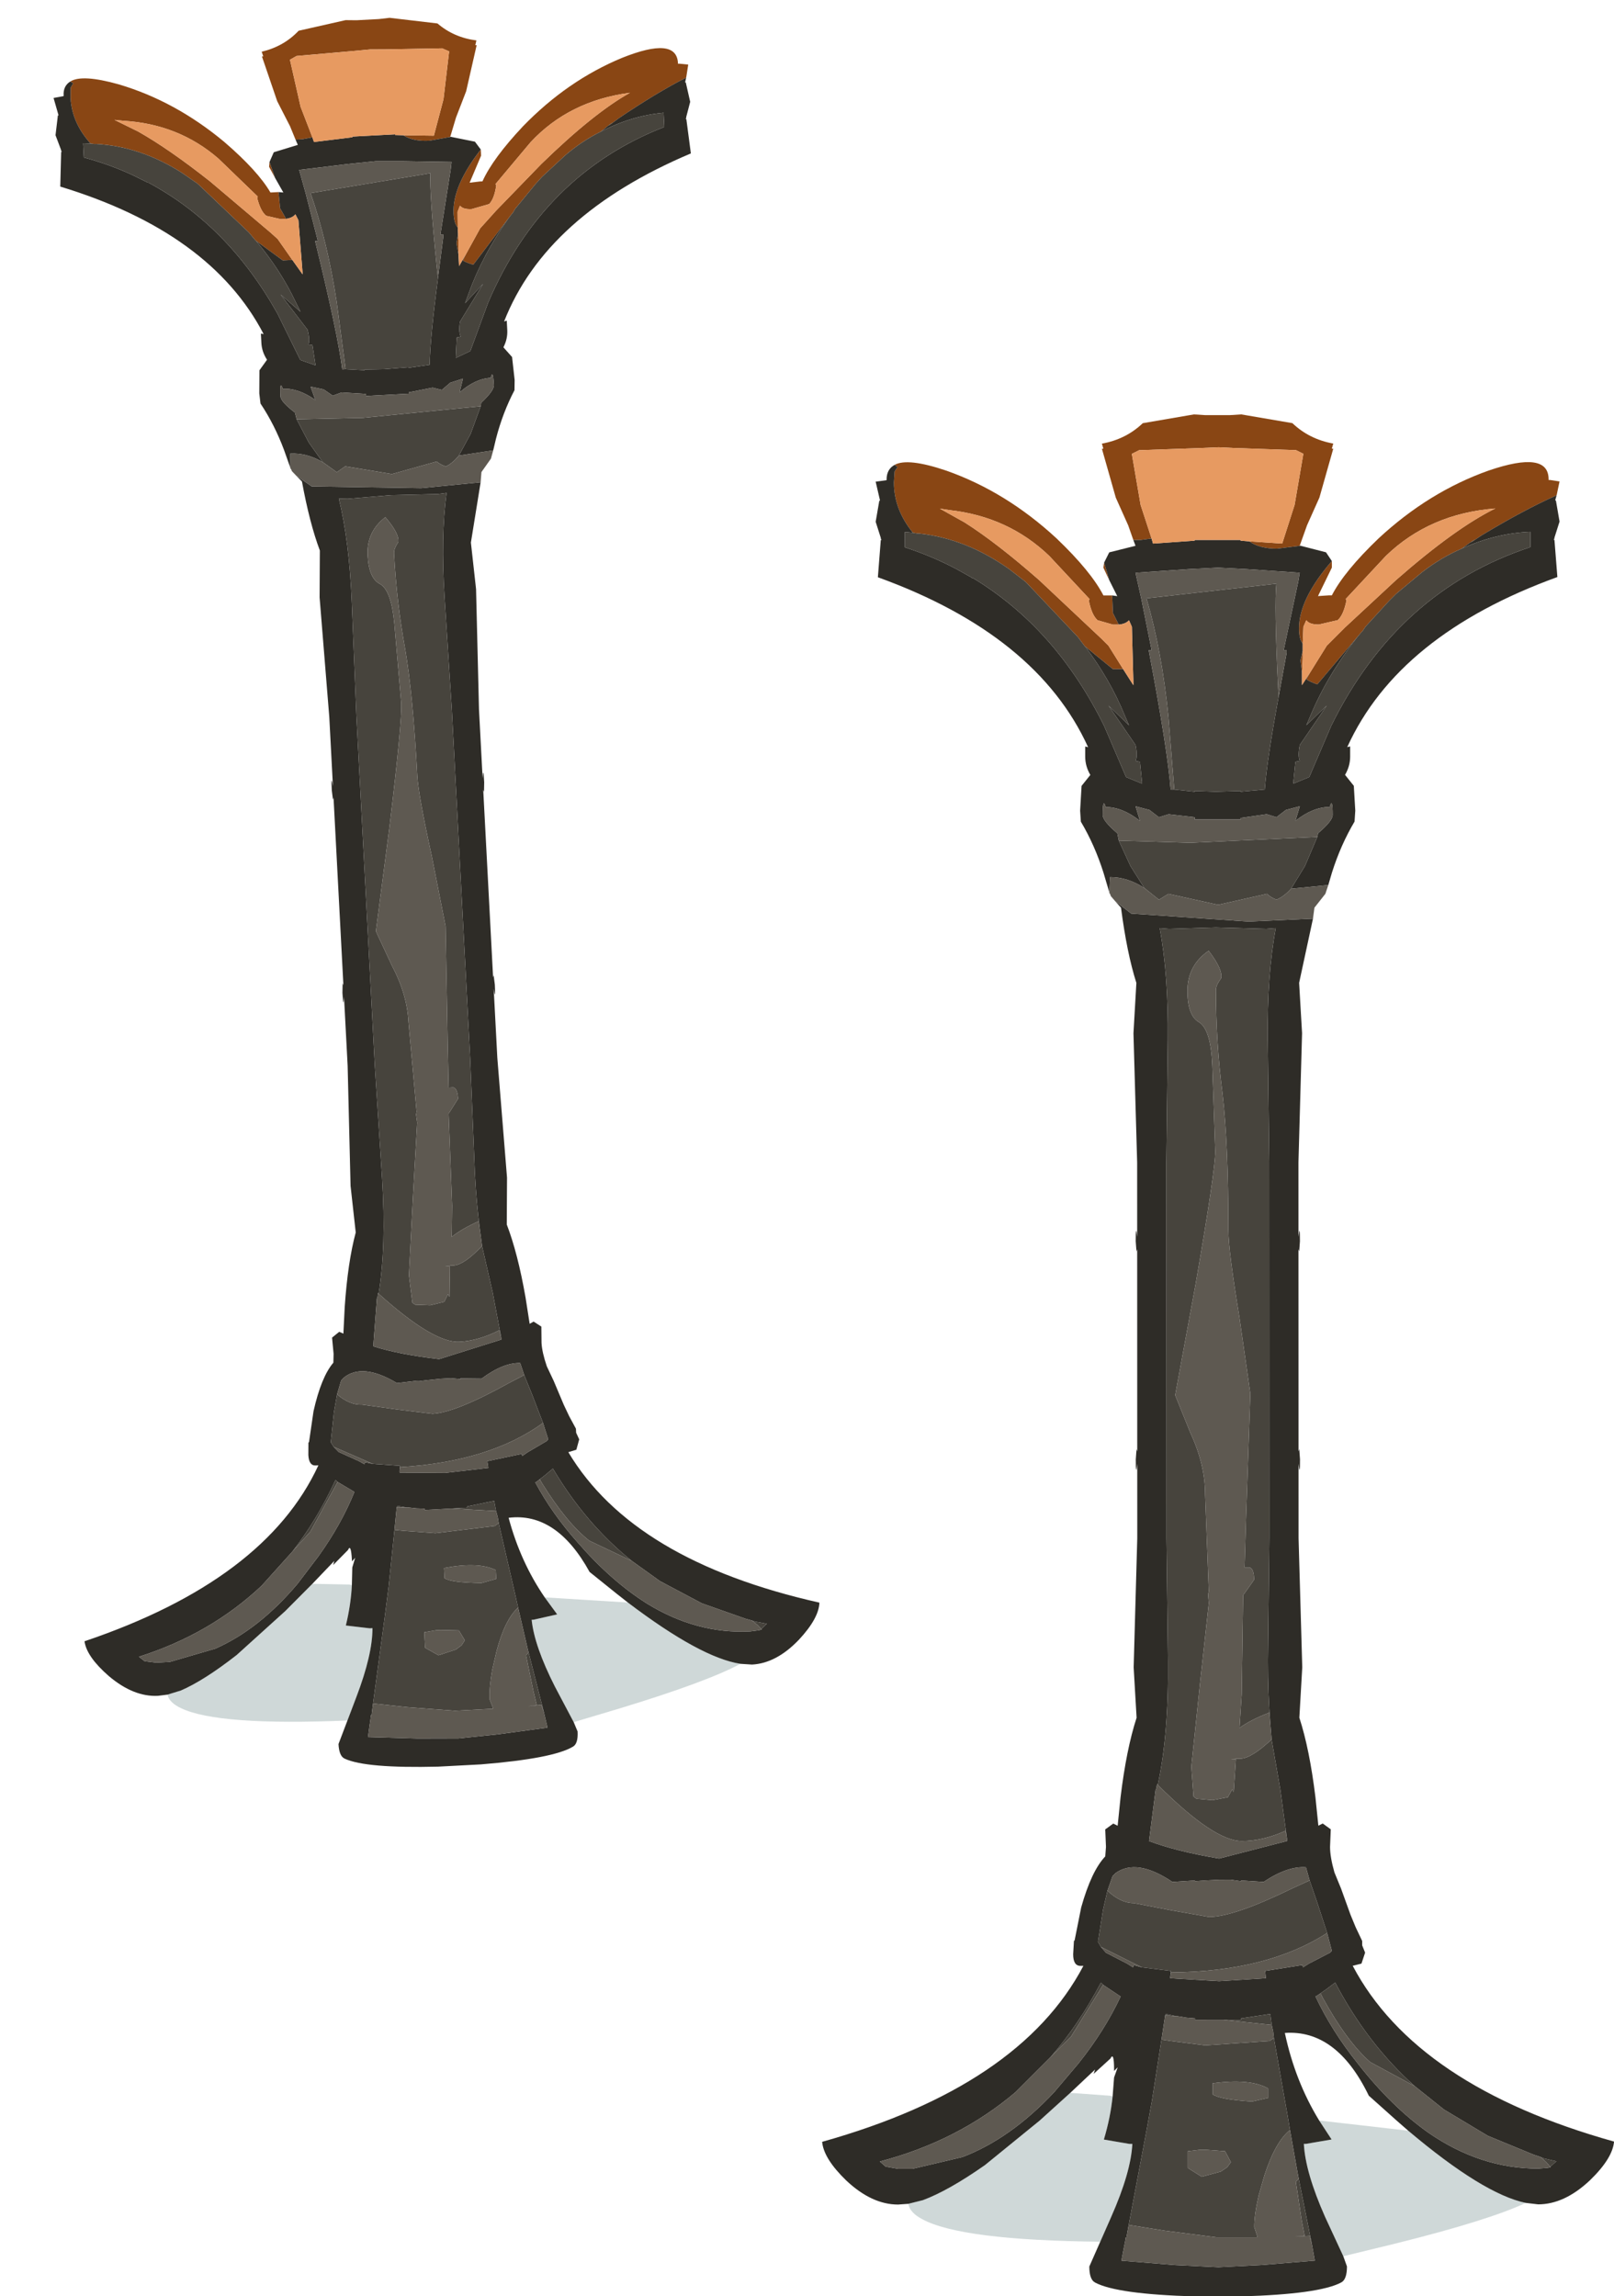 <?xml version="1.0" encoding="UTF-8" standalone="no"?>
<svg xmlns:ffdec="https://www.free-decompiler.com/flash" xmlns:xlink="http://www.w3.org/1999/xlink" ffdec:objectType="frame" height="312.6px" width="219.7px" xmlns="http://www.w3.org/2000/svg">
  <g transform="matrix(1.0, 0.0, 0.0, 1.0, 116.2, 306.85)">
    <use ffdec:characterId="2258" height="128.95" transform="matrix(1.844, -0.097, 0.097, 1.844, -116.178, -301.635)" width="54.25" xlink:href="#sprite0"/>
    <use ffdec:characterId="2258" height="128.95" transform="matrix(1.987, -6.0E-4, 6.0E-4, 1.987, -4.359, -250.413)" width="54.25" xlink:href="#sprite0"/>
  </g>
  <defs>
    <g id="sprite0" transform="matrix(1.0, 0.0, 0.0, 1.0, 25.7, 87.5)">
      <use ffdec:characterId="2257" height="128.95" transform="matrix(1.0, 0.0, 0.0, 1.0, -25.7, -87.5)" width="54.25" xlink:href="#shape0"/>
    </g>
    <g id="shape0" transform="matrix(1.0, 0.0, 0.0, 1.0, 25.7, 87.5)">
      <path d="M9.25 -77.45 L9.25 -77.0 8.3 -75.05 9.05 -75.1 9.25 -75.1 Q10.1 -76.75 12.45 -79.0 15.9 -82.2 20.0 -83.65 24.1 -85.05 24.1 -83.05 L24.1 -83.0 24.2 -83.0 24.85 -82.9 24.65 -81.95 Q22.4 -80.95 19.5 -79.2 L18.75 -78.7 19.05 -78.95 18.15 -78.3 Q16.75 -77.7 15.45 -76.7 L13.65 -75.2 13.3 -74.85 13.15 -74.7 11.55 -72.95 11.35 -72.65 11.25 -72.55 8.25 -69.0 Q7.7 -69.2 7.5 -69.35 L7.75 -69.8 8.9 -71.65 10.15 -72.9 13.65 -76.15 Q17.7 -79.7 20.45 -81.05 15.95 -80.7 12.95 -77.8 L10.2 -74.85 10.25 -74.75 Q10.05 -73.75 9.65 -73.4 L8.35 -73.1 Q7.7 -73.1 7.5 -73.4 L7.3 -72.95 7.25 -71.8 Q7.0 -72.1 7.0 -72.85 7.0 -74.85 9.25 -77.45 M-20.7 -84.05 Q-19.8 -84.55 -17.15 -83.65 -13.05 -82.2 -9.6 -79.0 -7.25 -76.75 -6.4 -75.1 L-6.2 -75.1 -5.8 -75.1 -5.75 -73.9 -5.35 -73.1 -5.5 -73.1 -5.75 -73.1 -6.8 -73.4 Q-7.2 -73.75 -7.4 -74.75 L-7.35 -74.85 -10.1 -77.8 Q-12.9 -80.5 -16.95 -80.95 L-17.6 -81.05 -15.9 -80.1 Q-13.7 -78.7 -10.8 -76.15 L-6.55 -72.15 -6.05 -71.65 -5.05 -70.05 -5.1 -70.05 -5.75 -70.05 -7.65 -71.6 -7.7 -71.65 -8.15 -72.25 -11.6 -75.9 -11.75 -76.05 -12.85 -76.9 Q-15.8 -79.0 -19.05 -79.35 L-19.15 -79.35 -19.45 -79.4 Q-20.75 -81.0 -20.75 -82.85 L-20.7 -83.6 -20.5 -83.9 -20.7 -84.05 M-6.0 -76.15 L-6.4 -77.0 -6.35 -77.35 -6.0 -76.15 M-4.35 -78.9 L-4.7 -79.9 -5.55 -81.8 -6.5 -85.15 -6.4 -85.15 -6.5 -85.5 Q-4.85 -85.8 -3.7 -86.9 L-0.2 -87.5 0.6 -87.45 2.25 -87.45 3.05 -87.5 6.55 -86.9 Q7.7 -85.8 9.35 -85.5 L9.25 -85.15 9.35 -85.15 8.4 -81.8 7.55 -79.9 7.05 -78.5 7.1 -78.5 5.5 -78.3 Q4.3 -78.3 3.6 -78.8 L5.85 -78.65 6.7 -81.3 7.3 -84.8 6.8 -85.05 2.5 -85.2 1.5 -85.25 0.35 -85.2 -3.95 -85.05 -4.45 -84.8 -3.85 -81.3 -3.1 -79.0 -3.85 -78.9 -4.35 -78.9 M7.25 -71.3 L7.25 -70.75 7.2 -69.8 7.1 -70.65 7.25 -71.3" fill="#894614" fill-rule="evenodd" stroke="none"/>
      <path d="M24.65 -81.95 L24.55 -81.6 24.6 -81.6 24.85 -80.15 24.5 -79.05 24.5 -79.0 24.45 -78.9 24.5 -78.9 24.7 -76.35 Q13.8 -72.4 10.3 -64.7 L10.5 -64.75 10.5 -64.05 Q10.5 -63.4 10.15 -62.8 L10.75 -62.05 10.85 -60.35 10.8 -59.6 Q9.85 -58.0 9.25 -56.1 L9.0 -55.25 6.45 -55.0 7.4 -56.55 8.25 -58.55 8.3 -58.8 Q9.3 -59.65 9.3 -60.05 9.3 -61.3 9.1 -60.6 7.95 -60.6 6.75 -59.65 L7.05 -60.65 6.1 -60.4 5.45 -59.9 4.8 -60.1 4.75 -60.1 3.0 -59.85 3.0 -59.75 1.5 -59.75 -0.15 -59.75 -0.15 -59.9 -1.9 -60.1 -1.95 -60.1 -2.6 -59.9 -3.25 -60.4 -4.2 -60.65 -3.9 -59.65 Q-5.1 -60.6 -6.25 -60.6 -6.45 -61.3 -6.45 -60.05 -6.45 -59.65 -5.45 -58.8 L-5.35 -58.3 -4.55 -56.55 -3.6 -55.05 Q-4.75 -55.8 -5.95 -55.8 L-6.0 -54.75 -6.4 -56.1 Q-7.0 -58.0 -7.95 -59.6 L-8.0 -60.35 -7.9 -62.05 -7.3 -62.8 Q-7.65 -63.4 -7.65 -64.05 L-7.65 -64.75 -7.45 -64.7 Q-10.95 -72.4 -21.85 -76.35 L-21.65 -78.9 -21.6 -78.9 -21.65 -79.0 -21.65 -79.05 -22.0 -80.15 -21.75 -81.6 -21.7 -81.6 -22.0 -82.9 -21.25 -83.0 -21.25 -83.05 Q-21.25 -83.75 -20.7 -84.05 L-20.5 -83.9 -20.7 -83.6 -20.75 -82.85 Q-20.75 -81.0 -19.45 -79.4 L-20.0 -79.45 -20.0 -78.4 Q-18.15 -77.8 -16.45 -76.9 L-15.65 -76.45 -15.55 -76.4 -15.4 -76.3 -15.35 -76.3 Q-9.65 -72.85 -6.35 -66.15 L-4.85 -62.65 -3.75 -62.2 -3.9 -63.7 -4.2 -63.75 Q-4.05 -64.1 -4.2 -64.85 L-6.05 -67.55 -4.65 -66.2 -4.95 -66.9 Q-5.95 -69.35 -7.65 -71.6 L-5.75 -70.05 -5.1 -70.05 -5.05 -70.05 -4.35 -68.95 -4.35 -69.2 -4.45 -72.95 -4.65 -73.4 Q-4.85 -73.15 -5.35 -73.1 L-5.75 -73.9 -5.8 -75.1 -5.45 -75.05 -6.0 -76.15 -6.35 -77.35 -6.0 -78.05 -4.2 -78.5 -4.35 -78.9 -3.85 -78.9 -3.1 -79.0 -3.0 -78.65 -0.15 -78.85 -0.15 -78.9 1.45 -78.9 3.0 -78.9 3.0 -78.85 3.6 -78.8 Q4.3 -78.3 5.5 -78.3 L7.1 -78.5 8.85 -78.05 9.25 -77.45 Q7.0 -74.85 7.0 -72.85 7.0 -72.1 7.25 -71.8 L7.25 -71.3 7.1 -70.65 7.2 -69.8 7.2 -69.2 7.2 -68.95 7.75 -69.8 7.5 -69.35 Q7.7 -69.2 8.25 -69.0 L11.25 -72.55 11.0 -72.25 Q8.95 -69.65 7.8 -66.9 L7.5 -66.2 8.9 -67.55 7.05 -64.85 Q6.9 -64.1 7.05 -63.75 L6.75 -63.7 6.6 -62.2 7.7 -62.65 9.2 -66.15 Q13.75 -75.4 22.85 -78.4 L22.85 -79.45 Q20.45 -79.35 18.15 -78.3 L19.05 -78.95 18.75 -78.7 19.5 -79.2 Q22.4 -80.95 24.65 -81.95 M7.95 -52.95 L7.0 -48.55 7.2 -45.1 6.95 -36.25 6.95 -31.15 Q7.05 -32.1 7.05 -30.85 L7.0 -30.15 6.95 -30.3 6.95 -16.45 7.0 -16.6 7.05 -15.9 Q7.05 -14.65 6.95 -15.6 L6.95 -10.5 7.2 -1.65 7.0 1.8 Q7.7 3.95 8.1 7.25 L8.3 9.2 8.6 9.05 9.15 9.45 9.1 10.65 Q9.1 11.35 9.4 12.4 L9.85 13.5 10.5 15.3 10.85 16.15 11.3 17.1 11.3 17.4 11.5 17.9 11.25 18.65 10.65 18.8 Q15.0 27.05 28.55 30.85 28.45 32.0 26.9 33.5 25.15 35.15 23.35 35.15 L22.5 35.05 Q19.6 34.45 14.45 30.1 L13.65 29.4 11.75 27.7 Q9.55 23.15 6.0 23.4 6.7 26.7 8.35 29.4 L9.2 30.7 7.45 31.0 7.3 31.0 Q7.4 32.95 8.75 36.0 L10.0 38.7 10.25 39.4 Q10.25 40.3 9.85 40.5 8.35 41.3 3.0 41.45 L2.05 41.45 1.9 41.45 0.95 41.45 0.8 41.45 -0.15 41.45 Q-5.5 41.3 -7.0 40.5 -7.4 40.3 -7.4 39.4 L-6.65 37.7 -6.45 37.25 -5.9 36.0 Q-4.55 32.95 -4.45 31.0 L-4.6 31.0 -4.65 31.0 -6.4 30.7 Q-5.95 29.2 -5.8 27.75 L-5.7 26.45 -5.45 25.75 -5.7 26.0 -5.7 25.9 Q-5.7 24.65 -5.95 25.15 L-7.1 26.2 -7.0 25.9 -8.7 27.5 -10.8 29.4 -14.55 32.45 Q-17.05 34.2 -18.8 34.85 L-19.8 35.1 -20.5 35.15 Q-22.3 35.15 -24.05 33.5 -25.6 32.0 -25.7 30.85 -12.15 27.05 -7.8 18.8 L-8.0 18.8 Q-8.5 18.8 -8.5 18.0 L-8.45 17.15 -8.45 17.1 -8.4 17.05 -7.95 14.8 Q-7.25 12.3 -6.3 11.3 L-6.25 10.65 -6.3 9.45 -5.75 9.05 -5.45 9.2 -5.25 7.25 Q-4.85 3.95 -4.15 1.8 L-4.35 -1.65 -4.1 -10.5 -4.1 -15.6 Q-4.2 -14.65 -4.2 -15.9 L-4.15 -16.6 -4.1 -16.45 -4.1 -30.3 -4.15 -30.15 -4.2 -30.85 Q-4.2 -32.1 -4.1 -31.15 L-4.1 -36.25 -4.35 -45.1 -4.15 -48.55 Q-4.8 -50.6 -5.2 -53.7 L-5.6 -54.15 -4.5 -53.3 3.55 -52.75 7.95 -52.95 M5.6 -68.15 L6.15 -71.15 6.15 -71.35 5.95 -71.35 6.95 -76.05 7.05 -76.65 3.4 -76.9 1.45 -77.0 -0.55 -76.9 -4.2 -76.65 -3.8 -74.85 -3.1 -71.35 -3.3 -71.35 Q-2.0 -64.5 -1.8 -61.8 L-1.55 -61.8 -0.15 -61.65 -0.15 -61.7 1.3 -61.65 3.0 -61.7 3.0 -61.65 4.65 -61.8 Q4.8 -63.8 5.6 -68.15 M5.0 2.05 Q4.85 0.15 4.85 -2.1 L4.95 -10.5 4.95 -36.25 4.85 -44.65 Q4.8 -49.1 5.4 -52.3 L4.75 -52.25 1.3 -52.35 -1.9 -52.25 -2.55 -52.3 Q-1.95 -49.1 -2.0 -44.65 L-2.1 -36.25 -2.1 -10.5 -2.0 -2.1 Q-1.95 2.95 -2.7 6.4 L-2.75 6.35 -2.8 6.65 -2.85 6.75 -3.3 10.25 Q-1.45 10.95 1.5 11.45 L6.15 10.25 6.15 10.1 5.7 6.75 5.1 3.3 5.0 2.05 M-6.15 13.65 L-6.45 14.95 -6.8 17.15 -6.6 17.5 -6.25 17.9 -4.8 18.65 -4.4 18.9 -4.35 18.75 -3.8 18.9 -1.8 19.15 -1.85 19.55 -1.85 19.65 1.5 19.85 4.7 19.65 4.65 19.15 7.2 18.75 7.25 18.9 7.65 18.65 9.1 17.9 9.2 17.8 9.2 17.7 8.9 16.55 8.2 14.4 7.7 12.95 7.45 12.05 Q6.2 11.95 4.55 13.05 L3.0 12.95 3.0 13.0 2.3 12.9 1.55 12.9 0.55 12.95 -0.15 13.0 -0.15 12.95 -1.7 13.05 Q-4.15 11.4 -5.6 12.45 L-5.8 12.65 -6.15 13.65 M1.8 22.5 L1.45 22.5 1.05 22.5 -0.15 22.5 -0.15 22.4 -0.75 22.35 -1.35 22.25 -1.45 22.25 -2.15 22.1 -2.2 22.2 -2.45 23.85 -3.1 28.0 -3.5 30.2 -4.7 36.55 -4.8 37.1 -4.85 37.4 -4.9 37.4 -4.95 37.7 -5.05 38.2 -5.2 39.0 -1.55 39.3 1.45 39.45 4.4 39.3 8.05 39.0 7.85 37.9 6.95 33.4 6.9 33.15 6.75 32.3 6.35 30.05 6.2 29.15 5.25 23.75 5.2 23.3 5.1 22.85 5.0 22.1 3.0 22.4 3.0 22.5 1.8 22.5 M14.9 27.05 Q11.65 24.15 9.45 19.95 L8.85 20.4 8.35 20.75 8.2 20.85 8.1 20.9 Q9.2 23.25 11.0 25.5 13.3 28.45 15.85 30.25 19.4 32.7 23.35 32.7 L24.0 32.65 24.2 32.6 24.2 32.55 24.6 32.2 23.75 32.0 23.5 31.9 23.05 31.75 19.9 30.45 16.9 28.65 14.9 27.05 M-10.05 25.05 L-12.45 27.45 Q-16.4 30.8 -21.75 32.2 L-21.35 32.55 -20.5 32.7 -19.5 32.7 -16.1 31.9 Q-12.8 30.65 -9.8 27.45 L-8.15 25.5 Q-6.35 23.25 -5.25 20.9 L-6.0 20.4 -6.45 20.1 -6.6 19.95 Q-8.1 22.8 -10.05 25.05" fill="#2e2c27" fill-rule="evenodd" stroke="none"/>
      <path d="M11.25 -72.55 L11.35 -72.65 11.55 -72.95 13.15 -74.7 13.3 -74.85 13.65 -75.2 15.45 -76.7 Q16.75 -77.7 18.15 -78.3 20.45 -79.35 22.85 -79.45 L22.85 -78.4 Q13.75 -75.4 9.2 -66.15 L7.7 -62.65 6.6 -62.2 6.75 -63.7 7.05 -63.75 Q6.9 -64.1 7.05 -64.85 L8.9 -67.55 7.5 -66.2 7.8 -66.9 Q8.95 -69.65 11.0 -72.25 L11.25 -72.55 M5.6 -68.15 Q4.8 -63.8 4.65 -61.8 L3.0 -61.65 3.0 -61.7 1.3 -61.65 -0.15 -61.7 -0.15 -61.65 -1.55 -61.8 -1.95 -66.8 Q-2.4 -71.3 -3.45 -74.9 L5.45 -75.9 Q5.3 -74.45 5.55 -69.1 L5.6 -68.15 M-5.35 -58.3 L-0.45 -58.15 8.25 -58.55 7.4 -56.55 6.45 -55.0 Q5.95 -54.45 5.45 -54.25 5.05 -54.4 4.8 -54.65 L1.45 -53.9 -1.95 -54.65 -2.6 -54.25 -3.6 -55.05 -4.55 -56.55 -5.35 -58.3 M-2.7 6.4 Q-1.95 2.95 -2.0 -2.1 L-2.1 -10.5 -2.1 -36.25 -2.0 -44.65 Q-1.95 -49.1 -2.55 -52.3 L-1.9 -52.25 1.3 -52.35 4.75 -52.25 5.4 -52.3 Q4.8 -49.1 4.85 -44.65 L4.95 -36.25 4.95 -10.5 4.85 -2.1 Q4.85 0.15 5.0 2.05 L4.95 1.45 Q3.65 1.95 2.9 2.5 L3.05 0.2 3.15 -6.6 3.3 -6.8 3.9 -7.65 Q3.9 -8.4 3.6 -8.5 L3.25 -8.5 3.35 -11.75 3.65 -20.4 2.9 -25.65 Q2.15 -30.2 2.15 -31.6 2.15 -37.5 1.75 -40.95 1.3 -44.45 1.3 -48.05 1.3 -48.4 1.65 -48.85 1.8 -49.45 0.8 -50.75 -0.65 -49.75 -0.65 -48.0 -0.65 -46.3 0.15 -45.85 0.95 -45.35 1.05 -42.9 L1.25 -37.0 Q1.25 -35.65 -0.1 -27.9 L-1.5 -20.3 -0.45 -17.7 Q0.55 -15.55 0.55 -13.5 L0.8 -6.85 0.75 -6.65 0.8 -6.05 0.2 -0.6 -0.4 5.15 -0.25 7.2 -0.05 7.35 1.05 7.45 2.1 7.25 2.4 6.7 2.5 6.9 2.55 6.15 2.65 4.65 2.3 4.65 2.8 4.6 Q3.5 4.7 4.75 3.6 L5.1 3.3 5.7 6.75 6.15 10.1 6.05 9.55 Q4.5 10.25 3.05 10.25 1.15 10.25 -2.7 6.4 M-6.15 13.65 Q-5.25 14.5 -4.35 14.5 L-1.75 15.0 0.8 15.45 Q2.5 15.45 6.5 13.5 L7.7 12.95 8.2 14.4 8.9 16.55 Q4.8 19.2 -1.8 19.25 L-1.85 19.55 -1.8 19.15 -3.8 18.9 -6.6 17.5 -6.8 17.15 -6.45 14.95 -6.15 13.65 M1.8 22.5 L3.0 22.5 3.0 22.4 5.0 22.1 5.1 22.85 1.8 22.5 M5.25 23.75 L6.2 29.15 6.35 30.05 Q5.35 30.85 4.6 33.15 L4.2 34.55 Q3.9 35.85 3.9 36.7 L4.1 37.3 4.1 37.4 3.6 37.4 1.3 37.4 -2.2 36.95 -4.7 36.55 -3.5 30.2 -3.1 28.0 -2.45 23.85 -1.8 23.95 0.55 24.25 4.95 23.95 5.25 23.75 M6.95 33.4 L7.85 37.9 7.75 37.55 7.7 37.3 6.7 37.35 7.35 37.3 7.15 36.25 6.75 33.6 6.95 33.4 M-2.2 22.2 L-2.15 22.1 -1.45 22.25 -2.2 22.2 M8.35 20.75 L8.85 20.4 9.45 19.95 Q11.65 24.15 14.9 27.05 L11.85 25.4 Q10.25 24.0 8.6 21.0 L8.45 20.7 8.35 20.75 M23.5 31.9 L23.75 32.0 24.6 32.2 24.2 32.55 24.2 32.6 23.9 32.25 23.5 31.9 M2.3 32.25 L1.9 31.5 0.55 31.4 0.2 31.4 -0.65 31.5 -0.65 32.65 0.3 33.25 1.6 32.9 2.05 32.6 2.3 32.25 M4.85 27.2 Q3.6 26.5 1.05 26.85 L1.05 27.6 Q1.5 27.95 3.75 28.1 L4.85 27.85 4.85 27.2 M-19.45 -79.4 L-19.15 -79.35 -19.05 -79.35 Q-15.8 -79.0 -12.85 -76.9 L-11.75 -76.05 -11.6 -75.9 -8.15 -72.25 -7.7 -71.65 -7.65 -71.6 Q-5.95 -69.35 -4.95 -66.9 L-4.65 -66.2 -6.05 -67.55 -4.2 -64.85 Q-4.05 -64.1 -4.2 -63.75 L-3.9 -63.7 -3.75 -62.2 -4.85 -62.65 -6.35 -66.15 Q-9.65 -72.85 -15.35 -76.3 L-15.4 -76.3 -15.55 -76.4 -15.65 -76.45 -16.45 -76.9 Q-18.15 -77.8 -20.0 -78.4 L-20.0 -79.45 -19.45 -79.4 M-6.45 20.1 L-8.65 23.65 -10.05 25.05 Q-8.1 22.8 -6.6 19.95 L-6.45 20.1" fill="#47443d" fill-rule="evenodd" stroke="none"/>
      <path d="M7.25 -71.8 L7.3 -72.95 7.5 -73.4 Q7.7 -73.1 8.35 -73.1 L9.65 -73.4 Q10.05 -73.75 10.25 -74.75 L10.2 -74.85 12.95 -77.8 Q15.95 -80.7 20.45 -81.05 17.7 -79.7 13.65 -76.15 L10.15 -72.9 8.9 -71.65 7.75 -69.8 7.2 -68.95 7.2 -69.2 7.2 -69.8 7.25 -70.75 7.25 -71.3 7.25 -71.8 M-3.1 -79.0 L-3.85 -81.3 -4.45 -84.8 -3.95 -85.05 0.35 -85.2 1.5 -85.25 2.5 -85.2 6.8 -85.05 7.3 -84.8 6.7 -81.3 5.85 -78.65 3.6 -78.8 3.0 -78.85 3.0 -78.9 1.45 -78.9 -0.15 -78.9 -0.15 -78.85 -3.0 -78.65 -3.1 -79.0 M-5.05 -70.05 L-6.05 -71.65 -6.55 -72.15 -10.8 -76.15 Q-13.7 -78.7 -15.9 -80.1 L-17.6 -81.05 -16.95 -80.95 Q-12.9 -80.5 -10.1 -77.8 L-7.35 -74.85 -7.4 -74.75 Q-7.2 -73.75 -6.8 -73.4 L-5.75 -73.1 -5.5 -73.1 -5.35 -73.1 Q-4.85 -73.15 -4.65 -73.4 L-4.45 -72.95 -4.35 -69.2 -4.35 -68.95 -5.05 -70.05" fill="#e79a61" fill-rule="evenodd" stroke="none"/>
      <path d="M9.0 -55.25 L8.8 -54.65 8.05 -53.7 7.95 -52.95 3.55 -52.75 -4.5 -53.3 -5.6 -54.15 -5.9 -54.5 -5.95 -54.65 -6.0 -54.7 -6.0 -54.75 -5.95 -55.8 Q-4.75 -55.8 -3.6 -55.05 L-2.6 -54.25 -1.95 -54.65 1.45 -53.9 4.8 -54.65 Q5.05 -54.4 5.45 -54.25 5.95 -54.45 6.45 -55.0 L9.0 -55.25 M-1.55 -61.8 L-1.8 -61.8 Q-2.0 -64.5 -3.3 -71.35 L-3.1 -71.35 -3.8 -74.85 -4.2 -76.65 -0.55 -76.9 1.45 -77.0 3.4 -76.9 7.05 -76.65 6.95 -76.05 5.95 -71.35 6.15 -71.35 6.15 -71.15 5.6 -68.15 5.55 -69.1 Q5.3 -74.45 5.45 -75.9 L-3.45 -74.9 Q-2.4 -71.3 -1.95 -66.8 L-1.55 -61.8 M-5.35 -58.3 L-5.45 -58.8 Q-6.45 -59.65 -6.45 -60.05 -6.45 -61.3 -6.25 -60.6 -5.1 -60.6 -3.9 -59.65 L-4.2 -60.65 -3.25 -60.4 -2.6 -59.9 -1.95 -60.1 -1.9 -60.1 -0.15 -59.9 -0.15 -59.75 1.5 -59.75 3.0 -59.75 3.0 -59.85 4.75 -60.1 4.8 -60.1 5.45 -59.9 6.1 -60.4 7.05 -60.65 6.75 -59.65 Q7.95 -60.6 9.1 -60.6 9.3 -61.3 9.3 -60.05 9.3 -59.65 8.3 -58.8 L8.25 -58.55 -0.45 -58.15 -5.35 -58.3 M5.0 2.05 L5.1 3.3 4.75 3.6 Q3.5 4.7 2.8 4.6 L2.3 4.65 2.65 4.65 2.55 6.15 2.5 6.9 2.4 6.7 2.1 7.25 1.05 7.45 -0.05 7.35 -0.25 7.2 -0.4 5.15 0.2 -0.6 0.8 -6.05 0.75 -6.65 0.8 -6.85 0.55 -13.5 Q0.55 -15.55 -0.45 -17.7 L-1.5 -20.3 -0.1 -27.9 Q1.25 -35.65 1.25 -37.0 L1.05 -42.9 Q0.95 -45.35 0.15 -45.85 -0.65 -46.3 -0.65 -48.0 -0.65 -49.75 0.8 -50.75 1.8 -49.45 1.65 -48.85 1.3 -48.4 1.3 -48.05 1.3 -44.45 1.75 -40.95 2.15 -37.5 2.15 -31.6 2.15 -30.2 2.9 -25.65 L3.65 -20.4 3.35 -11.75 3.25 -8.5 3.6 -8.5 Q3.9 -8.4 3.9 -7.65 L3.3 -6.8 3.15 -6.6 3.05 0.2 2.9 2.5 Q3.65 1.95 4.95 1.45 L5.0 2.05 M6.15 10.1 L6.15 10.25 1.5 11.45 Q-1.45 10.95 -3.3 10.25 L-2.85 6.75 -2.8 6.65 -2.75 6.35 -2.7 6.4 Q1.15 10.25 3.05 10.25 4.5 10.25 6.05 9.55 L6.15 10.1 M7.7 12.95 L6.5 13.5 Q2.5 15.45 0.8 15.45 L-1.75 15.0 -4.35 14.5 Q-5.25 14.5 -6.15 13.65 L-5.8 12.65 -5.6 12.45 Q-4.15 11.4 -1.7 13.05 L-0.15 12.95 -0.15 13.0 0.55 12.95 1.55 12.9 2.3 12.9 3.0 13.0 3.0 12.95 4.55 13.05 Q6.2 11.95 7.45 12.05 L7.7 12.95 M-6.6 17.5 L-3.8 18.9 -4.35 18.75 -4.4 18.9 -4.8 18.65 -6.25 17.9 -6.6 17.5 M-1.85 19.55 L-1.8 19.25 Q4.8 19.2 8.9 16.55 L9.2 17.7 9.2 17.8 9.1 17.9 7.65 18.65 7.25 18.9 7.2 18.75 4.65 19.15 4.7 19.65 1.5 19.85 -1.85 19.65 -1.85 19.55 M-1.45 22.25 L-1.35 22.25 -0.75 22.35 -0.15 22.4 -0.15 22.5 1.05 22.5 1.45 22.5 1.8 22.5 5.1 22.85 5.2 23.3 5.25 23.75 4.95 23.95 0.55 24.25 -1.8 23.95 -2.45 23.85 -2.2 22.2 -1.45 22.25 M6.35 30.05 L6.75 32.3 6.9 33.15 6.95 33.4 6.75 33.6 7.15 36.25 7.35 37.3 6.7 37.35 7.7 37.3 7.75 37.55 7.85 37.9 8.05 39.0 4.4 39.3 1.45 39.45 -1.55 39.3 -5.2 39.0 -5.05 38.2 -4.95 37.7 -4.9 37.4 -4.85 37.4 -4.8 37.1 -4.7 36.55 -2.2 36.95 1.3 37.4 3.6 37.4 4.1 37.4 4.1 37.3 3.9 36.7 Q3.9 35.85 4.2 34.55 L4.6 33.15 Q5.35 30.85 6.35 30.05 M14.9 27.05 L16.9 28.65 19.9 30.45 23.05 31.75 23.5 31.9 23.9 32.25 24.2 32.6 24.0 32.65 23.35 32.7 Q19.4 32.7 15.85 30.25 13.3 28.45 11.0 25.5 9.2 23.25 8.1 20.9 L8.2 20.85 8.35 20.75 8.45 20.7 8.6 21.0 Q10.25 24.0 11.85 25.4 L14.9 27.05 M4.85 27.2 L4.85 27.85 3.75 28.1 Q1.5 27.95 1.05 27.6 L1.05 26.85 Q3.6 26.5 4.85 27.2 M2.3 32.25 L2.05 32.6 1.6 32.9 0.3 33.25 -0.65 32.65 -0.65 31.5 0.2 31.4 0.55 31.4 1.9 31.5 2.3 32.25 M-10.05 25.05 L-8.65 23.65 -6.45 20.1 -6.0 20.4 -5.25 20.9 Q-6.35 23.25 -8.15 25.5 L-9.8 27.45 Q-12.8 30.65 -16.1 31.9 L-19.5 32.7 -20.5 32.7 -21.35 32.55 -21.75 32.2 Q-16.4 30.8 -12.45 27.45 L-10.05 25.05" fill="#5e5951" fill-rule="evenodd" stroke="none"/>
      <path d="M22.5 35.05 Q19.95 36.25 13.5 37.85 L10.0 38.7 8.75 36.0 Q7.4 32.95 7.3 31.0 L7.45 31.0 9.2 30.7 8.35 29.4 14.45 30.1 Q19.6 34.45 22.5 35.05 M-6.65 37.7 Q-16.2 37.6 -18.85 36.15 -19.7 35.7 -19.8 35.1 L-18.8 34.85 Q-17.05 34.2 -14.55 32.45 L-10.8 29.4 -8.7 27.5 -5.95 27.7 -5.8 27.75 Q-5.95 29.2 -6.4 30.7 L-4.65 31.0 -4.6 31.0 -4.45 31.0 Q-4.55 32.95 -5.9 36.0 L-6.45 37.25 -6.65 37.7" fill="#003333" fill-opacity="0.188" fill-rule="evenodd" stroke="none"/>
    </g>
  </defs>
</svg>
